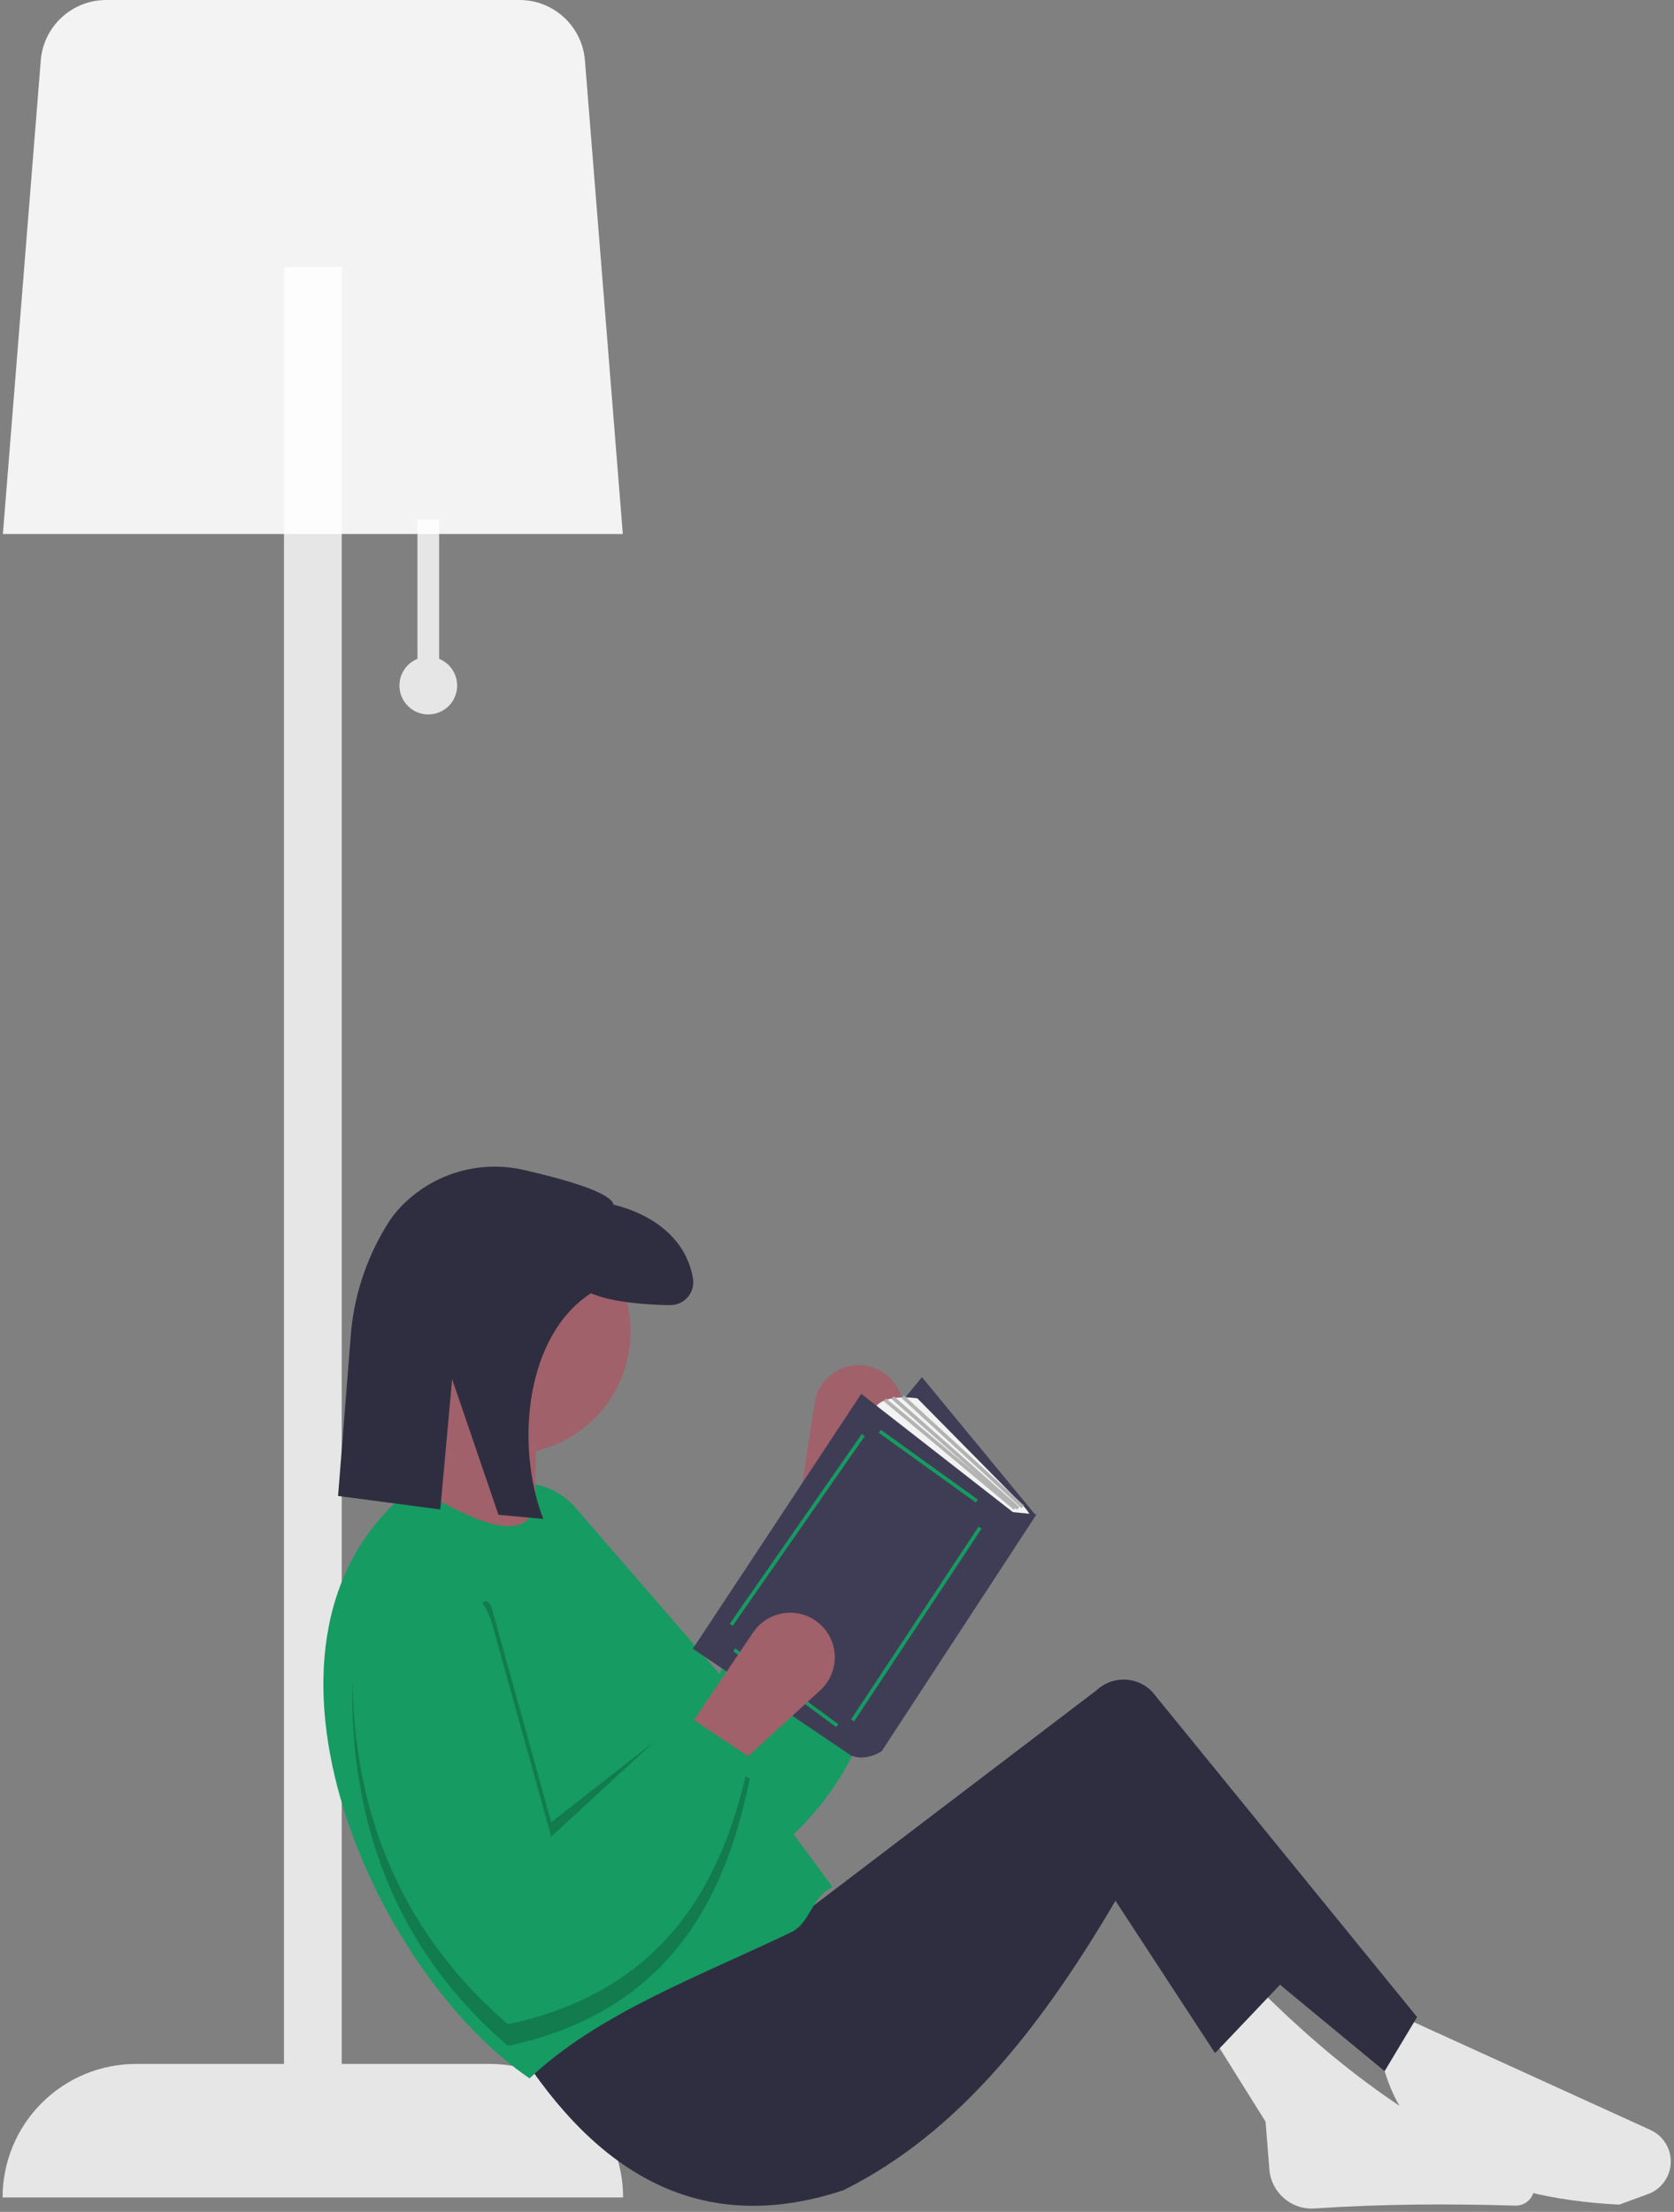 <?xml version="1.0" encoding="UTF-8"?>
<svg width="464px" height="613px" viewBox="0 0 464 613" version="1.1" xmlns="http://www.w3.org/2000/svg" xmlns:xlink="http://www.w3.org/1999/xlink">
    <rect x="0" y="0" width="464" height="613" fill="#808080" stroke="none"/>
    <title>undraw_reading_time_gvg0</title>
    <g id="Page-1" stroke="none" stroke-width="1" fill="none" fill-rule="evenodd">
        <g id="undraw_reading_time_gvg0" fill-rule="nonzero">
            <path d="M121.716,182.587 L121.716,144 L115.716,144 L115.716,182.587 C112.166,184.023 110.132,187.773 110.863,191.531 C111.595,195.29 114.887,198.003 118.716,198.003 C122.545,198.003 125.837,195.29 126.569,191.531 C127.3,187.773 125.266,184.023 121.716,182.587 Z" id="Path" fill="#E6E6E6"></path>
            <path d="M135.716,572 L94.716,572 L94.716,74 L78.716,74 L78.716,572 L37.716,572 C27.903,572 18.492,575.898 11.553,582.837 C4.614,589.776 0.716,599.187 0.716,609 L0.716,609 L172.716,609 L172.716,609 C172.716,599.187 168.818,589.776 161.879,582.837 C154.94,575.898 145.529,572 135.716,572 Z" id="Path" fill="#E6E6E6"></path>
            <path d="M0.799,148 L172.633,148 L162.125,16.66 C161.329,7.272 153.5,0.045 144.079,-4e-05 L29.353,-4e-05 C19.932,0.045 12.103,7.272 11.307,16.66 L0.799,148 Z" id="Path" fill-opacity="0.9" fill="#FFFFFF"></path>
            <path d="M240.055,378.52 L240.055,378.52 C236.79,377.977 233.444,378.765 230.764,380.708 C228.085,382.651 226.296,385.587 225.797,388.859 L220.959,420.607 L237.419,424.973 L249.48,395.392 C250.9,391.91 250.659,387.972 248.825,384.69 C246.991,381.407 243.764,379.137 240.055,378.52 Z" id="Path" fill="#A0616A"></path>
            <path d="M239.747,420.548 C248.882,456.85 244.951,490.054 210.935,516.124 C170.136,504.878 143,477.743 126.444,438.306 C124.364,433.351 124.4,427.762 126.544,422.834 C128.688,417.906 132.753,414.07 137.797,412.214 L137.797,412.214 C145.475,409.391 154.099,411.614 159.455,417.796 L199.487,464 L218.266,417.411 L239.747,420.548 Z" id="Path" fill="#169B62"></path>
            <path d="M448.788,611.007 C411.535,609.028 388.393,596.237 382.788,570.007 L388.788,559.007 L457.483,590.301 C461.03,591.917 463.249,595.515 463.101,599.41 C462.953,603.305 460.466,606.725 456.807,608.067 L448.788,611.007 Z" id="Path" fill="#E6E6E6"></path>
            <path d="M420.003,611.27 C400.647,610.683 382.032,610.866 364.394,612.059 C357.955,612.499 352.361,607.677 351.847,601.244 L350.788,588.007 L335.788,564.007 L348.788,551.007 C370.635,572.766 394.595,591.042 423.051,601.906 C424.929,603.193 425.735,605.564 425.03,607.729 C424.325,609.893 422.278,611.335 420.003,611.27 L420.003,611.27 Z" id="Path" fill="#E6E6E6"></path>
            <path d="M314.788,517.007 C290.072,561.233 265.763,591.047 233.788,607.007 C194.449,619.991 165.698,602.789 143.288,567.507 L208.288,524.507 L217.788,534.007 L303.886,468.489 C308.263,464.344 315.161,464.498 319.35,468.832 L392.788,559.007 L383.788,574.007 L314.788,517.007 Z" id="Path" fill="#2F2E41"></path>
            <polygon id="Path" fill="#2F2E41" points="336.788 569.007 302.788 517.007 310.788 502.007 355.788 549.007"></polygon>
            <circle id="Oval" fill="#A0616A" cx="140.788" cy="369.007" r="34"></circle>
            <path d="M149.788,432.007 L111.788,419.007 C117.411,410.071 119.876,399.508 118.788,389.007 L149.788,389.007 C148.025,404.265 147.761,418.736 149.788,432.007 Z" id="Path" fill="#A0616A"></path>
            <path d="M230.788,523.007 C225.091,525.346 224.675,532.93 219.288,535.507 C193.249,547.966 165.699,558.075 146.788,576.007 C102.595,545.997 61.633,452.789 114.788,412.007 C132.932,422.624 149.139,430.222 148.788,412.007 L230.788,523.007 Z" id="Path" fill="#169B62"></path>
            <path d="M207.788,483.007 L189.288,476.507 L152.788,505.007 L136.426,446.104 C135.291,442.018 133.453,444.089 130.812,446.927 C125.193,441.726 117.065,440.259 109.983,443.169 C102.9,446.078 98.15,452.834 97.81,460.484 C95.863,503.21 108.748,539.357 140.788,567.007 C182.695,558.034 200.48,529.721 207.788,493.007 L205.807,491.686 C206.537,488.849 207.197,485.956 207.788,483.007 Z" id="Path" fill="#000000" opacity="0.2"></path>
            <path d="M145.363,324.281 C156.578,326.843 169.343,330.474 170.059,333.848 C181.596,336.755 190.303,343.719 192.081,354.335 C192.382,356.192 191.845,358.087 190.614,359.51 C189.382,360.933 187.584,361.738 185.703,361.708 C179.429,361.627 170.01,361.026 163.791,358.429 C145.724,370.07 142.692,400.347 150.582,420.956 L138.166,419.818 L125.321,382.216 L122.04,418.34 L93.707,414.594 L97.357,368.529 C98.478,357.672 102.173,347.239 108.135,338.096 C108.754,337.178 109.431,336.3 110.163,335.469 C118.944,325.548 132.465,321.25 145.363,324.281 Z" id="Path" fill="#2F2E41"></path>
            <polygon id="Path" fill="#3F3D56" points="209.285 438.428 240.402 475.011 287.078 419.925 255.54 381.659"></polygon>
            <path d="M279.088,421.187 L242.084,390.91 C244.186,385.864 254.278,387.546 254.278,387.546 L283.245,416.912 C284.254,417.935 285.119,419.09 285.816,420.346 L285.816,420.346 L279.088,421.187 Z" id="Path" fill="#F2F2F2"></path>
            <path d="M280.77,419.084 L238.72,386.285 L192.044,456.93 L235.987,486.575 C240.192,488.257 244.397,485.314 244.397,485.314 L287.288,419.715 L280.77,419.084 Z" id="Path" fill="#3F3D56"></path>
            <rect id="Rectangle" fill="#169B62" transform="translate(257.222, 406.469) rotate(-54.3) translate(-257.222, -406.469) " x="256.881" y="389.898" width="1" height="33.143"></rect>
            <rect id="Rectangle" fill="#169B62" transform="translate(253.858, 449.991) rotate(-56.519) translate(-253.858, -449.991) " x="221.844" y="449.651" width="64.029" height="1"></rect>
            <rect id="Rectangle" fill="#169B62" transform="translate(217.695, 467.863) rotate(-53.656) translate(-217.695, -467.863) " x="217.354" y="450.117" width="1" height="35.492"></rect>
            <rect id="Rectangle" fill="#169B62" transform="translate(220.848, 423.92) rotate(-55.162) translate(-220.848, -423.92) " x="188.828" y="423.579" width="64.041" height="1"></rect>
            <rect id="Rectangle" fill="#B3B3B3" transform="translate(266.656, 402.554) rotate(-47.455) translate(-266.656, -402.554) " x="266.446" y="379.972" width="1" height="45.164"></rect>
            <rect id="Rectangle" fill="#B3B3B3" transform="translate(264.638, 402.899) rotate(-48.562) translate(-264.638, -402.899) " x="264.428" y="379.705" width="1" height="46.389"></rect>
            <rect id="Rectangle" fill="#B3B3B3" transform="translate(263.129, 403.211) rotate(-50.187) translate(-263.129, -403.211) " x="262.919" y="379.712" width="1" height="46.997"></rect>
            <path d="M226.081,449.168 L226.081,449.168 C223.364,447.277 220.003,446.555 216.749,447.162 C213.496,447.769 210.621,449.654 208.768,452.397 L190.788,479.007 L203.788,490.007 L227.364,468.451 C230.139,465.914 231.61,462.253 231.36,458.501 C231.111,454.749 229.168,451.315 226.081,449.168 L226.081,449.168 Z" id="Path" fill="#A0616A"></path>
            <path d="M207.788,487.007 C200.48,523.721 182.695,552.034 140.788,561.007 C108.748,533.357 95.863,497.21 97.81,454.484 C98.054,449.115 100.483,444.08 104.532,440.548 C108.582,437.015 113.899,435.291 119.251,435.776 L119.251,435.776 C127.398,436.517 134.237,442.222 136.426,450.104 L152.788,509.007 L189.725,474.965 L207.788,487.007 Z" id="Path" fill="#169B62"></path>
        </g>
    </g>
</svg>